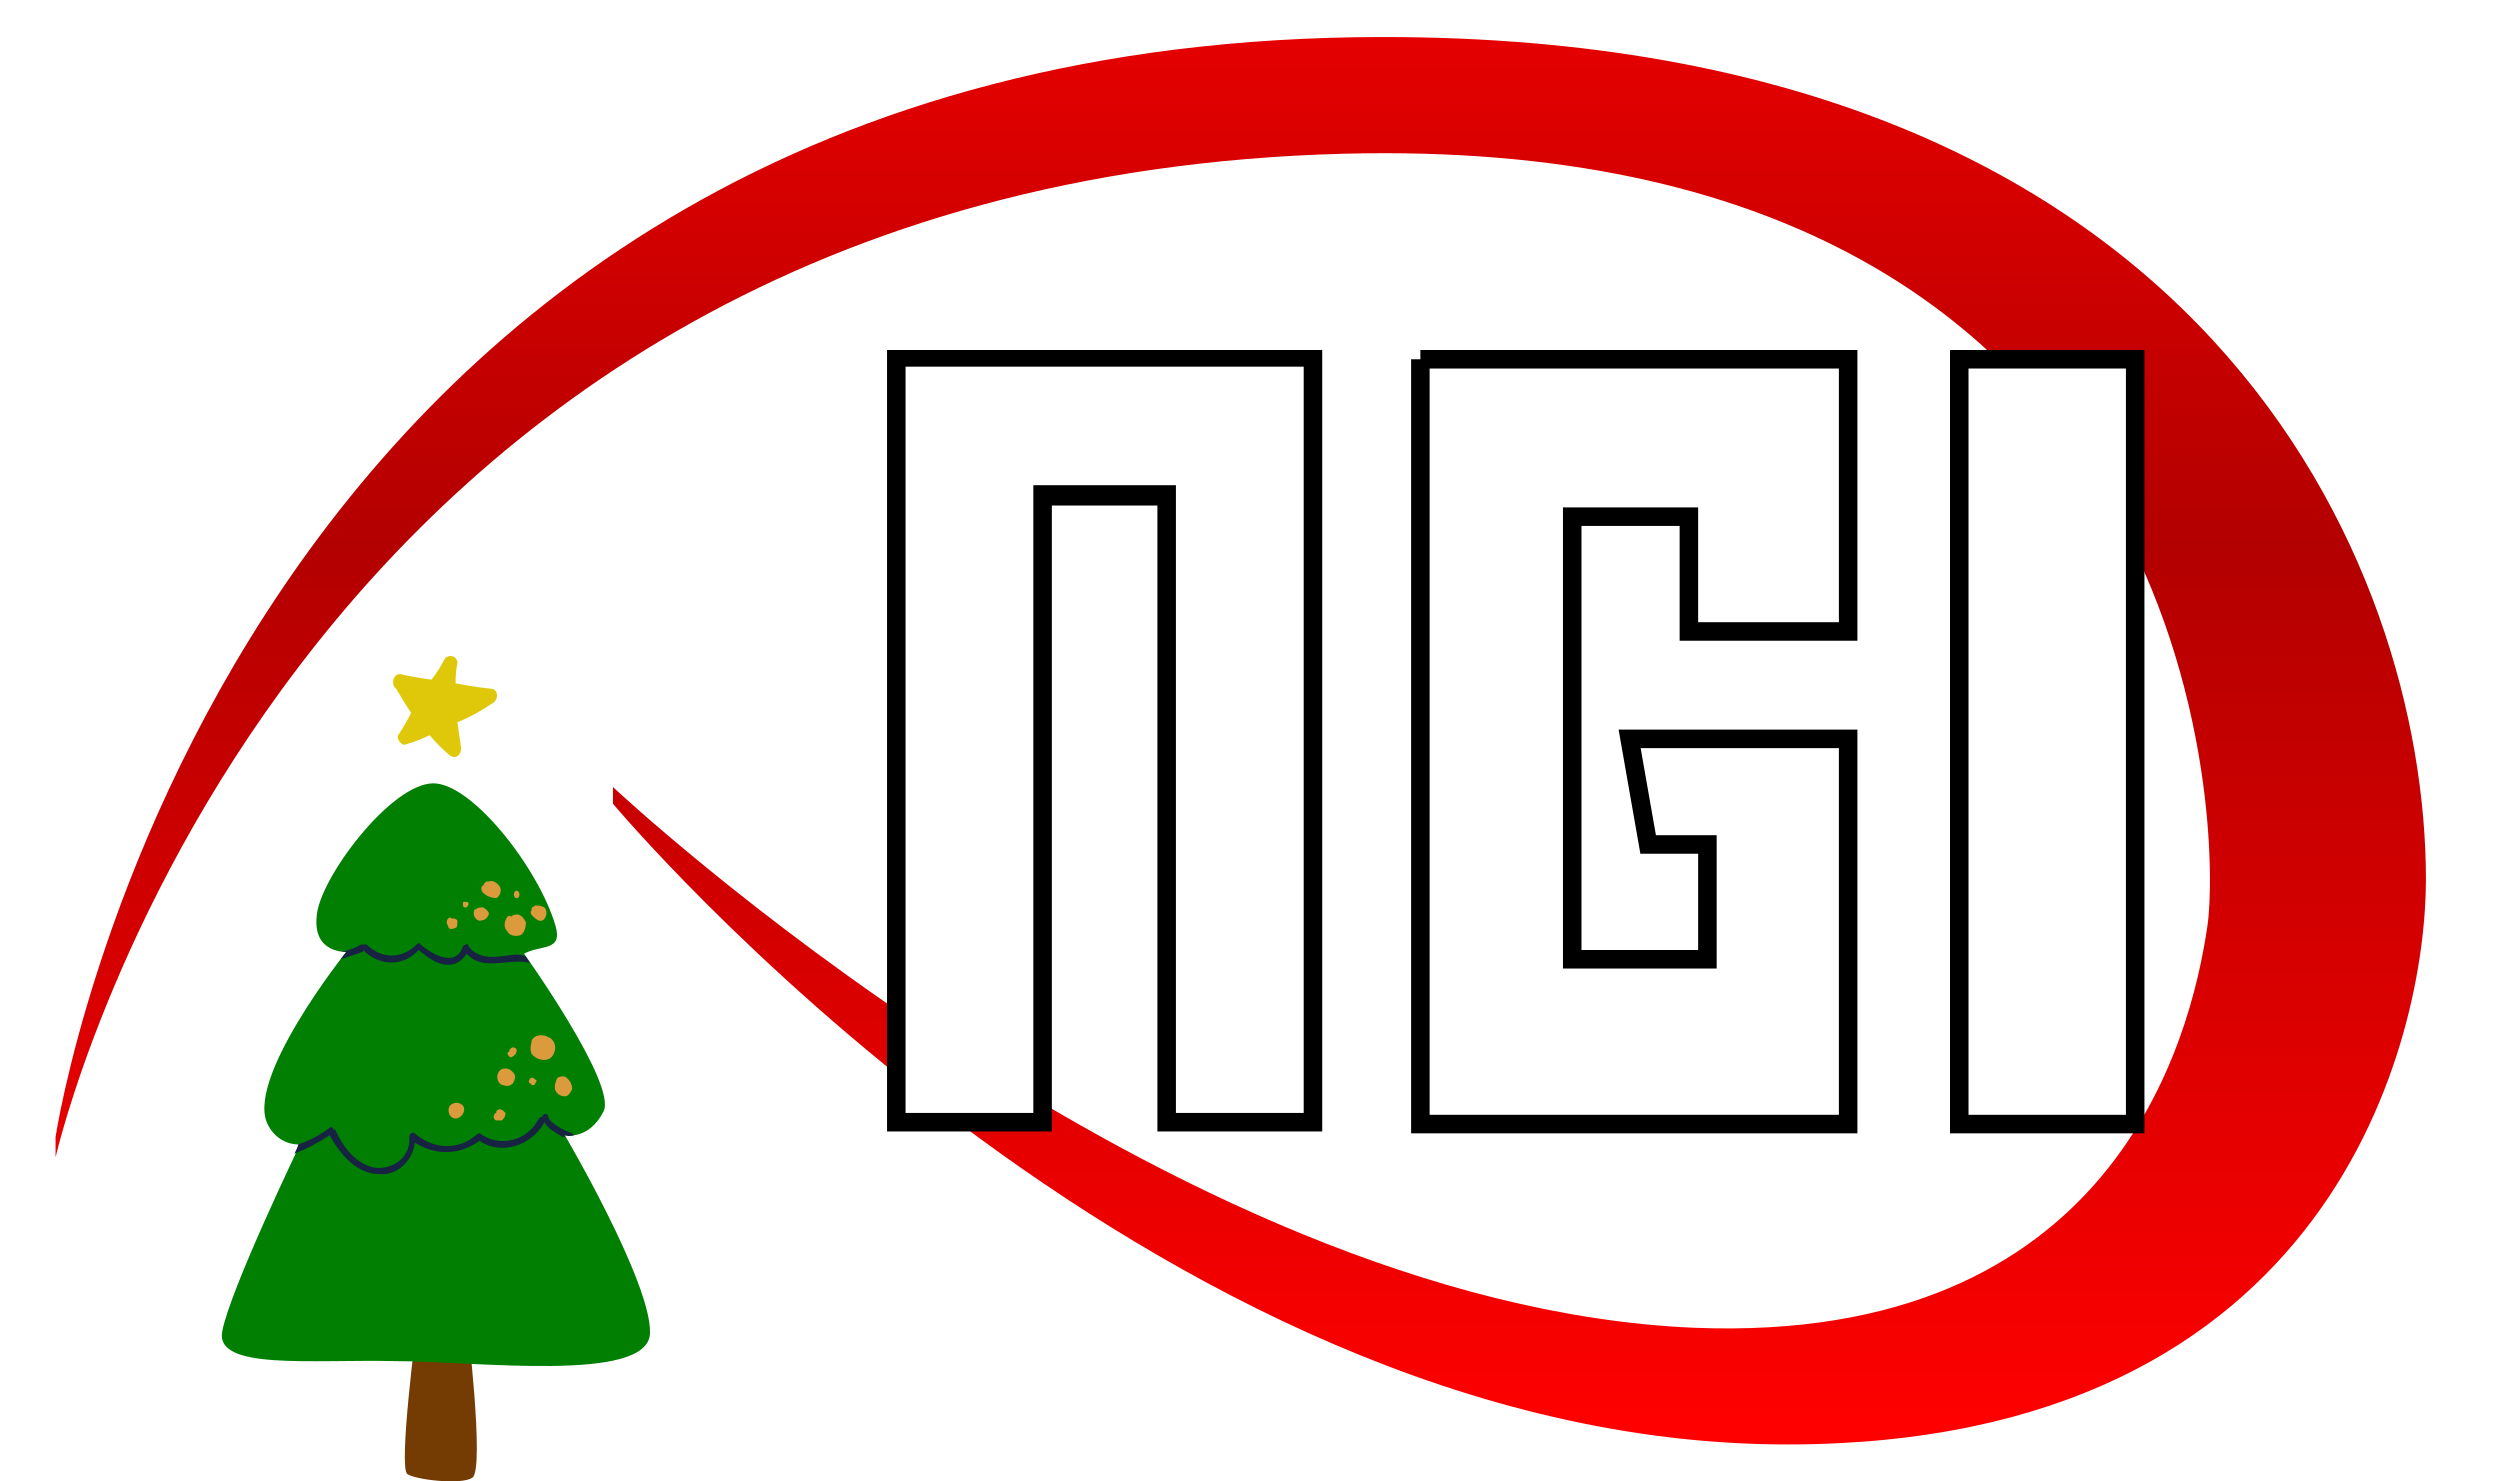 <svg version="1.2" xmlns="http://www.w3.org/2000/svg" viewBox="0 0 135 80" width="135" height="80">
	<title>logo-ngi-vector-svg</title>
	<defs>
		<filter x="-50%" y="-50%" width="200%" height="200%" id="f1" ><feDropShadow dx="0" dy="0" stdDeviation="5" flood-color="#fffff8" flood-opacity=".8"/></filter>
		<linearGradient id="g1" x2="1" gradientUnits="userSpaceOnUse" gradientTransform="matrix(0,-76,128,0,67,78)">
			<stop offset="0" stop-color="#ff0000"/>
			<stop offset=".64" stop-color="#b30000"/>
			<stop offset="1" stop-color="#e40000"/>
		</linearGradient>
	</defs>
	<style>
		.s0 { fill: #743b02 } 
		.s1 { fill: #007f03 } 
		.s2 { filter: url(#f1);fill: #dfc80a } 
		.s3 { fill: #182242 } 
		.s4 { fill: #db9a3b } 
		.s5 { fill: url(#g1) } 
		.s6 { fill: #ffffff;stroke: #000000;stroke-miterlimit:10 } 
		.s7 { fill: #ffffff } 
		.s8 { fill: #000000 } 
	</style>
	<g id="Tree">
		<path class="s0" d="m22.5 71.6c0 0-1 7.7-0.5 8 0.4 0.3 2.9 0.6 3.5 0.2 0.7-0.4-0.3-8.7-0.3-8.7z"/>
		<path class="s1" d="m23.4 42.3c2.1 0 5.7 4.6 6.6 7.7 0.4 1.4-0.8 1-1.7 1.5 0 0 5 7 4.3 8.5-0.8 1.6-2.1 1.3-2.1 1.3 0 0 4.7 8 4.6 10.7-0.1 2.7-9.4 1.5-13.8 1.5-4.5-0.1-9.7 0.5-9.3-1.6 0.4-2.2 4.2-10.1 4.2-10.1 0 0-1.1 0.1-1.7-1-1.4-2.4 4.2-9.4 4.2-9.4 0 0-1.8 0.1-1.6-1.9 0.1-2 4-7.2 6.3-7.2z"/>
		<path class="s2" d="m26.6 37.2q-1-0.1-2-0.3 0-0.6 0.1-1.1c0-0.4-0.5-0.5-0.7-0.2q-0.3 0.6-0.7 1.1-0.8-0.1-1.7-0.3c-0.4 0-0.5 0.6-0.2 0.8q0.4 0.7 0.8 1.3-0.3 0.6-0.7 1.2c-0.1 0.2 0.2 0.6 0.4 0.5q0.7-0.2 1.3-0.5 0.5 0.6 1.1 1.1c0.3 0.2 0.6 0 0.6-0.4q-0.1-0.7-0.2-1.4 1-0.4 2-1.1c0.2-0.2 0.2-0.6-0.1-0.7z"/>
		<g>
			<path class="s3" d="m18.7 51.4q0 0-0.3 0.4 0.6-0.2 1.2-0.4 0 0 0-0.1c0.9 0.9 2.2 0.9 3 0 0.5 0.4 1 0.8 1.6 0.8 0.5 0 0.8-0.3 1-0.6 0.9 1 2.3 0.2 3.4 0.5q-0.2-0.4-0.3-0.4-0.4-0.1-0.9 0c-0.7 0.1-1.6 0.2-2.1-0.5 0-0.2-0.2-0.1-0.3 0-0.4 1.2-1.7 0.4-2.3-0.1 0-0.1-0.1-0.1-0.2 0-0.8 0.8-1.9 0.8-2.7 0q-0.1 0-0.2 0 0 0-0.1 0-0.5 0.3-1.1 0.4c0.2 0 0.3 0 0.3 0z"/>
			<path class="s3" d="m31 61.3q0 0-0.1-0.1c-0.3-0.1-1.2-0.5-1.3-0.9 0-0.2-0.3-0.2-0.3 0q-0.1 0-0.2 0.1c-0.6 1.2-2.1 1.6-3.2 0.8 0 0-0.1 0-0.2 0.1-0.9 0.8-2.3 0.8-3.3-0.1-0.1-0.1-0.3 0-0.3 0.2 0.1 1.2-1.1 1.9-2.1 1.6-0.9-0.3-1.5-1.1-1.9-2q0 0-0.1 0c0-0.1-0.1-0.2-0.2-0.1q-0.8 0.6-1.7 0.9 0 0.1-0.2 0.5 1-0.4 1.9-1c0.6 1.1 1.5 2.1 2.7 2.1 0.9 0.1 1.8-0.7 1.9-1.7 1.1 0.7 2.4 0.7 3.5-0.1 1.1 0.8 2.8 0.3 3.5-1 0.2 0.4 0.7 0.6 1 0.8q0.1 0 0.1 0 0-0.1 0-0.1c0 0 0.2 0.1 0.5 0z"/>
		</g>
		<path class="s4" d="m29.6 56q-0.2-0.1-0.4-0.1c-0.2 0-0.4 0.1-0.5 0.3q0 0.1 0 0.1-0.1 0.3 0 0.6c0.3 0.4 1 0.5 1.2 0 0.2-0.4 0-0.8-0.3-0.9z"/>
		<path class="s4" d="m27.7 57.9c-0.1-0.1-0.2-0.2-0.4-0.2q-0.2 0-0.3 0.1c-0.3 0.3-0.1 0.8 0.2 0.8 0.2 0.1 0.4 0 0.5-0.1 0.1-0.2 0.2-0.4 0-0.6z"/>
		<path class="s4" d="m27.6 56.6q0 0-0.1 0.1 0 0 0 0.1-0.1 0-0.1 0.1 0.1 0.2 0.2 0.2c0.2-0.1 0.3-0.2 0.3-0.4 0-0.1-0.2-0.2-0.3-0.1z"/>
		<path class="s4" d="m30.7 58.3q0 0-0.1-0.1c-0.1-0.1-0.3-0.1-0.5 0-0.1 0.2-0.2 0.5-0.1 0.7 0.1 0.2 0.3 0.3 0.5 0.3 0.2 0 0.3-0.2 0.4-0.4 0-0.2-0.1-0.4-0.2-0.5z"/>
		<path class="s4" d="m28.9 58.3q-0.1-0.1-0.1-0.1c-0.1 0-0.2 0-0.2 0.1-0.1 0.1 0 0.2 0 0.2q0.1 0 0.1 0.1c0.1 0 0.2 0 0.2-0.1 0.1-0.1 0.1-0.2 0-0.2z"/>
		<path class="s4" d="m25 59.7c-0.2-0.2-0.5-0.2-0.7 0q0 0 0 0c-0.2 0.3 0 0.7 0.3 0.7 0.3 0 0.6-0.4 0.4-0.7z"/>
		<path class="s4" d="m27.3 60.1c-0.1-0.1-0.2-0.2-0.3-0.2q-0.1 0-0.2 0.1 0 0 0 0.1-0.1 0-0.1 0.1 0 0 0 0c-0.1 0.1 0 0.3 0.1 0.3 0.1 0 0.2 0 0.3 0 0.1-0.1 0.2-0.2 0.2-0.4z"/>
		<path class="s4" d="m28.4 49.8c-0.1-0.2-0.3-0.5-0.6-0.4q0 0 0 0-0.1 0-0.2 0.1 0 0 0 0c-0.1-0.1-0.2 0-0.2 0-0.2 0.3-0.2 0.6 0 0.8 0.1 0.2 0.4 0.3 0.7 0.2 0.2-0.1 0.3-0.4 0.3-0.7z"/>
		<path class="s4" d="m27.9 48.1c-0.2 0-0.2 0.4 0 0.4 0.2 0 0.2-0.4 0-0.4z"/>
		<path class="s4" d="m26.4 49.3c-0.1-0.2-0.2-0.2-0.3-0.3q0 0-0.1 0-0.2 0-0.3 0.1-0.1 0-0.1 0.1c-0.1 0.3 0.2 0.6 0.4 0.5 0.2 0 0.4-0.2 0.4-0.4z"/>
		<path class="s4" d="m26.7 48.1c-0.3 0-0.3 0.3 0 0.3 0.2 0 0.2-0.3 0-0.3z"/>
		<path fill-rule="evenodd" class="s4" d="m29.3 49.7c-0.2 0.1-0.4-0.1-0.6-0.3q0 0 0 0c0 0-0.1-0.2 0-0.2q0 0 0-0.1 0-0.1 0.2-0.2 0 0 0.1 0 0.2 0 0.4 0.1c0.2 0.2 0.1 0.6-0.1 0.7zm-0.2-0.4q0 0 0 0 0 0 0 0.1 0 0 0.1 0 0-0.1-0.1-0.1z"/>
		<path class="s4" d="m24.7 49.7q-0.1-0.1-0.2-0.1 0 0 0 0-0.1 0-0.1 0-0.1-0.1-0.2 0c-0.1 0.1-0.1 0.3 0 0.4 0 0.2 0.2 0.2 0.4 0.1 0.1 0 0.1-0.2 0.1-0.4z"/>
		<path class="s4" d="m29.4 49.3q-0.1-0.1-0.1-0.1c-0.1-0.1-0.1-0.1-0.2-0.1-0.1 0.1-0.1 0.2-0.1 0.3q0.1 0 0.1 0.1c0 0.1 0.1 0.1 0.2 0 0.1 0 0.1-0.1 0.1-0.2z"/>
		<path class="s4" d="m27 47.9c-0.1-0.2-0.4-0.4-0.6-0.3q-0.1 0-0.1 0-0.1 0-0.2 0.2c-0.2 0.1-0.1 0.4 0.1 0.5 0.1 0.1 0.4 0.2 0.6 0.2 0.2-0.1 0.3-0.4 0.2-0.6z"/>
		<path class="s4" d="m25.2 48.7h-0.1c-0.1 0-0.1 0-0.1 0.1 0 0.1 0 0.2 0.1 0.2h0.1c0 0 0.1-0.1 0.1-0.2 0-0.1-0.1-0.1-0.1-0.1z"/>
	</g>
	<g id="Logo Base">
		<path id="Red Line" class="s5" d="m33.1 42.5c0 0 29.8 28 58.4 29.2 22.6 0.9 26.8-15.5 27.7-21.7 0.7-4.5 0.5-42.9-46.6-41.7-57.7 1.5-69.6 54.2-69.6 54.2v-1.1c0 0 8.9-59.4 71.7-59.4 44.4 0 56.3 28.5 56.3 45.5 0 8.3-4.8 30.5-34.5 30.5-34.5 0-63.4-34.6-63.4-34.6z"/>
		<g id="Letters">
			<path id="Letter I" class="s6" d="m105.8 19.4h9.5v41.3h-9.5z"/>
			<path id="Letter G" class="s6" d="m76.7 19.4v41.3h23.1v-20.8h-11.8l1 5.7h3.2v6.2h-7.3v-23.9h6.3v6.2h8.6v-14.7h-23.1z"/>
			<g id="Letter N">
				<path class="s7" d="m63 60.6v-33.8h-6.7v33.8h-7.9v-41.2h22.5v41.2h-7.9z"/>
				<path fill-rule="evenodd" class="s8" d="m71.4 61.1h-8.9v-33.8h-5.7v33.8h-8.9v-42.2h23.5zm-22.5-41.3v40.3h6.9v-33.9h7.7v33.9h6.9v-40.3z"/>
			</g>
		</g>
	</g>
</svg>